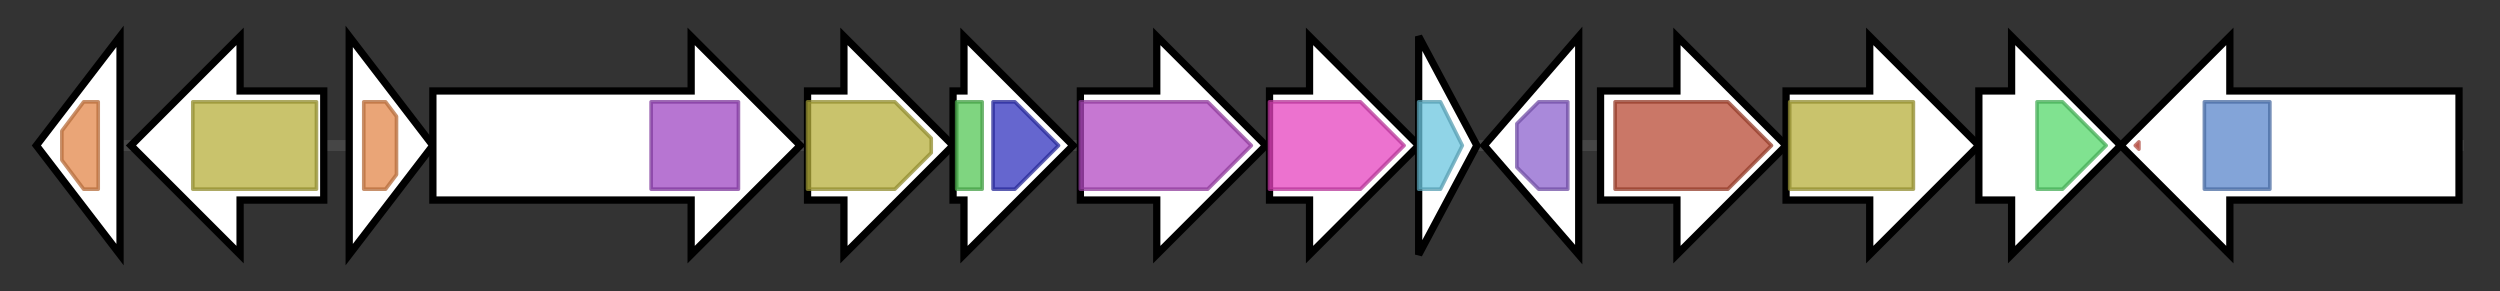 <svg version="1.1" baseProfile="full" xmlns="http://www.w3.org/2000/svg" width="687.267" height="80">
	<rect width="100%" height="100%" fill="#333333" stroke="none"/>
	<g>
		<line x1="10" y1="40.0" x2="677.267" y2="40.0" style="stroke:rgb(70,70,70); stroke-width:3 "/>
		<g>
			<title>abeM2
N-methyltransferase</title>
			<polygon class="abeM2
N-methyltransferase" points="10,40 33,10 33,70" fill="rgb(255,255,255)" fill-opacity="1.0" stroke="rgb(0,0,0)" stroke-width="2"  />
			<g>
				<title>Methyltransf_25 (PF13649)
"Methyltransferase domain"</title>
				<polygon class="PF13649" points="17,36 23,28 27,28 27,52 23,52 17,44" stroke-linejoin="round" width="10" height="24" fill="rgb(227,135,74)" stroke="rgb(181,108,59)" stroke-width="1" opacity="0.75" />
			</g>
		</g>
		<g>
			<title>abeX1
monooxygenase</title>
			<polygon class="abeX1
monooxygenase" points="89,25 66,25 66,10 36,40 66,70 66,55 89,55" fill="rgb(255,255,255)" fill-opacity="1.0" stroke="rgb(0,0,0)" stroke-width="2"  />
			<g>
				<title>FAD_binding_3 (PF01494)
"FAD binding domain"</title>
				<rect class="PF01494" x="53" y="28" stroke-linejoin="round" width="34" height="24" fill="rgb(182,175,59)" stroke="rgb(145,140,47)" stroke-width="1" opacity="0.75" />
			</g>
		</g>
		<g>
			<title>abeM1
N-methyltransferase</title>
			<polygon class="abeM1
N-methyltransferase" points="96,10 119,40 96,70" fill="rgb(255,255,255)" fill-opacity="1.0" stroke="rgb(0,0,0)" stroke-width="2"  />
			<g>
				<title>Methyltransf_25 (PF13649)
"Methyltransferase domain"</title>
				<polygon class="PF13649" points="100,28 106,28 109,32 109,48 106,52 100,52" stroke-linejoin="round" width="9" height="24" fill="rgb(227,135,74)" stroke="rgb(181,108,59)" stroke-width="1" opacity="0.75" />
			</g>
		</g>
		<g>
			<title>abeD
chromopyrrolic acid synthase</title>
			<polygon class="abeD
chromopyrrolic acid synthase" points="119,25 190,25 190,10 220,40 190,70 190,55 119,55" fill="rgb(255,255,255)" fill-opacity="1.0" stroke="rgb(0,0,0)" stroke-width="2"  />
			<g>
				<title>Ferritin-like (PF12902)
"Ferritin-like"</title>
				<rect class="PF12902" x="179" y="28" stroke-linejoin="round" width="24" height="24" fill="rgb(159,71,195)" stroke="rgb(127,56,156)" stroke-width="1" opacity="0.75" />
			</g>
		</g>
		<g>
			<title>abeX2
monooxygenase</title>
			<polygon class="abeX2
monooxygenase" points="222,25 232,25 232,10 262,40 232,70 232,55 222,55" fill="rgb(255,255,255)" fill-opacity="1.0" stroke="rgb(0,0,0)" stroke-width="2"  />
			<g>
				<title>FAD_binding_3 (PF01494)
"FAD binding domain"</title>
				<polygon class="PF01494" points="222,28 246,28 256,38 256,42 246,52 222,52" stroke-linejoin="round" width="34" height="24" fill="rgb(182,175,59)" stroke="rgb(145,140,47)" stroke-width="1" opacity="0.75" />
			</g>
		</g>
		<g>
			<title>abeM3
O-methyltransferase</title>
			<polygon class="abeM3
O-methyltransferase" points="262,25 265,25 265,10 295,40 265,70 265,55 262,55" fill="rgb(255,255,255)" fill-opacity="1.0" stroke="rgb(0,0,0)" stroke-width="2"  />
			<g>
				<title>Dimerisation2 (PF16864)
"Dimerisation domain"</title>
				<rect class="PF16864" x="263" y="28" stroke-linejoin="round" width="7" height="24" fill="rgb(84,199,85)" stroke="rgb(67,159,68)" stroke-width="1" opacity="0.75" />
			</g>
			<g>
				<title>Methyltransf_2 (PF00891)
"O-methyltransferase domain"</title>
				<polygon class="PF00891" points="273,28 279,28 291,40 279,52 273,52" stroke-linejoin="round" width="20" height="24" fill="rgb(50,51,190)" stroke="rgb(39,40,152)" stroke-width="1" opacity="0.75" />
			</g>
		</g>
		<g>
			<title>abeH
tryptophan 5-halogenase</title>
			<polygon class="abeH
tryptophan 5-halogenase" points="297,25 318,25 318,10 348,40 318,70 318,55 297,55" fill="rgb(255,255,255)" fill-opacity="1.0" stroke="rgb(0,0,0)" stroke-width="2"  />
			<g>
				<title>Trp_halogenase (PF04820)
"Tryptophan halogenase"</title>
				<polygon class="PF04820" points="297,28 332,28 344,40 344,40 332,52 297,52" stroke-linejoin="round" width="47" height="24" fill="rgb(179,74,194)" stroke="rgb(143,59,155)" stroke-width="1" opacity="0.75" />
			</g>
		</g>
		<g>
			<title>abeT
putative cation/H+ antiporter</title>
			<polygon class="abeT
putative cation/H+ antiporter" points="349,25 360,25 360,10 390,40 360,70 360,55 349,55" fill="rgb(255,255,255)" fill-opacity="1.0" stroke="rgb(0,0,0)" stroke-width="2"  />
			<g>
				<title>Na_H_Exchanger (PF00999)
"Sodium/hydrogen exchanger family"</title>
				<polygon class="PF00999" points="349,28 374,28 386,40 374,52 349,52" stroke-linejoin="round" width="39" height="24" fill="rgb(229,67,191)" stroke="rgb(183,53,152)" stroke-width="1" opacity="0.75" />
			</g>
		</g>
		<g>
			<title>abeF
putative flavin reductase</title>
			<polygon class="abeF
putative flavin reductase" points="390,10 406,40 390,70" fill="rgb(255,255,255)" fill-opacity="1.0" stroke="rgb(0,0,0)" stroke-width="2"  />
			<g>
				<title>Flavin_Reduct (PF01613)
"Flavin reductase like domain"</title>
				<polygon class="PF01613" points="390,28 396,28 402,40 396,52 390,52" stroke-linejoin="round" width="14" height="24" fill="rgb(107,197,222)" stroke="rgb(85,157,177)" stroke-width="1" opacity="0.75" />
			</g>
		</g>
		<g>
			<title>abeY
putative alpha/beta hydrolase</title>
			<polygon class="abeY
putative alpha/beta hydrolase" points="408,40 434,10 434,70" fill="rgb(255,255,255)" fill-opacity="1.0" stroke="rgb(0,0,0)" stroke-width="2"  />
			<g>
				<title>Hydrolase_4 (PF12146)
"Serine aminopeptidase, S33"</title>
				<polygon class="PF12146" points="417,34 423,28 431,28 431,52 423,52 417,46" stroke-linejoin="round" width="14" height="24" fill="rgb(140,98,205)" stroke="rgb(112,78,164)" stroke-width="1" opacity="0.75" />
			</g>
		</g>
		<g>
			<title>abeO
tryptophan oxidase</title>
			<polygon class="abeO
tryptophan oxidase" points="440,25 461,25 461,10 491,40 461,70 461,55 440,55" fill="rgb(255,255,255)" fill-opacity="1.0" stroke="rgb(0,0,0)" stroke-width="2"  />
			<g>
				<title>Amino_oxidase (PF01593)
"Flavin containing amine oxidoreductase"</title>
				<polygon class="PF01593" points="444,28 475,28 487,40 475,52 444,52" stroke-linejoin="round" width="45" height="24" fill="rgb(184,74,52)" stroke="rgb(147,59,41)" stroke-width="1" opacity="0.75" />
			</g>
		</g>
		<g>
			<title>abeC
RebC-like monooxygenase</title>
			<polygon class="abeC
RebC-like monooxygenase" points="491,25 514,25 514,10 544,40 514,70 514,55 491,55" fill="rgb(255,255,255)" fill-opacity="1.0" stroke="rgb(0,0,0)" stroke-width="2"  />
			<g>
				<title>FAD_binding_3 (PF01494)
"FAD binding domain"</title>
				<rect class="PF01494" x="492" y="28" stroke-linejoin="round" width="34" height="24" fill="rgb(182,175,59)" stroke="rgb(145,140,47)" stroke-width="1" opacity="0.75" />
			</g>
		</g>
		<g>
			<title>abeP
RebP-like cytochrome P450</title>
			<polygon class="abeP
RebP-like cytochrome P450" points="544,25 553,25 553,10 583,40 553,70 553,55 544,55" fill="rgb(255,255,255)" fill-opacity="1.0" stroke="rgb(0,0,0)" stroke-width="2"  />
			<g>
				<title>p450 (PF00067)
"Cytochrome P450"</title>
				<polygon class="PF00067" points="560,28 567,28 579,40 579,40 567,52 560,52" stroke-linejoin="round" width="19" height="24" fill="rgb(85,216,107)" stroke="rgb(68,172,85)" stroke-width="1" opacity="0.75" />
			</g>
		</g>
		<g>
			<title>abeR
LuxR-like transcription regulator</title>
			<polygon class="abeR
LuxR-like transcription regulator" points="676,25 613,25 613,10 583,40 613,70 613,55 676,55" fill="rgb(255,255,255)" fill-opacity="1.0" stroke="rgb(0,0,0)" stroke-width="2"  />
			<g>
				<title>GerE (PF00196)
"Bacterial regulatory proteins, luxR family"</title>
				<polygon class="PF00196" points="587,40 588,39 588,41" stroke-linejoin="round" width="5" height="24" fill="rgb(219,94,82)" stroke="rgb(175,75,65)" stroke-width="1" opacity="0.75" />
			</g>
			<g>
				<title>TPR_MalT (PF17874)
"MalT-like TPR region"</title>
				<rect class="PF17874" x="606" y="28" stroke-linejoin="round" width="18" height="24" fill="rgb(90,134,202)" stroke="rgb(72,107,161)" stroke-width="1" opacity="0.75" />
			</g>
		</g>
	</g>
</svg>
